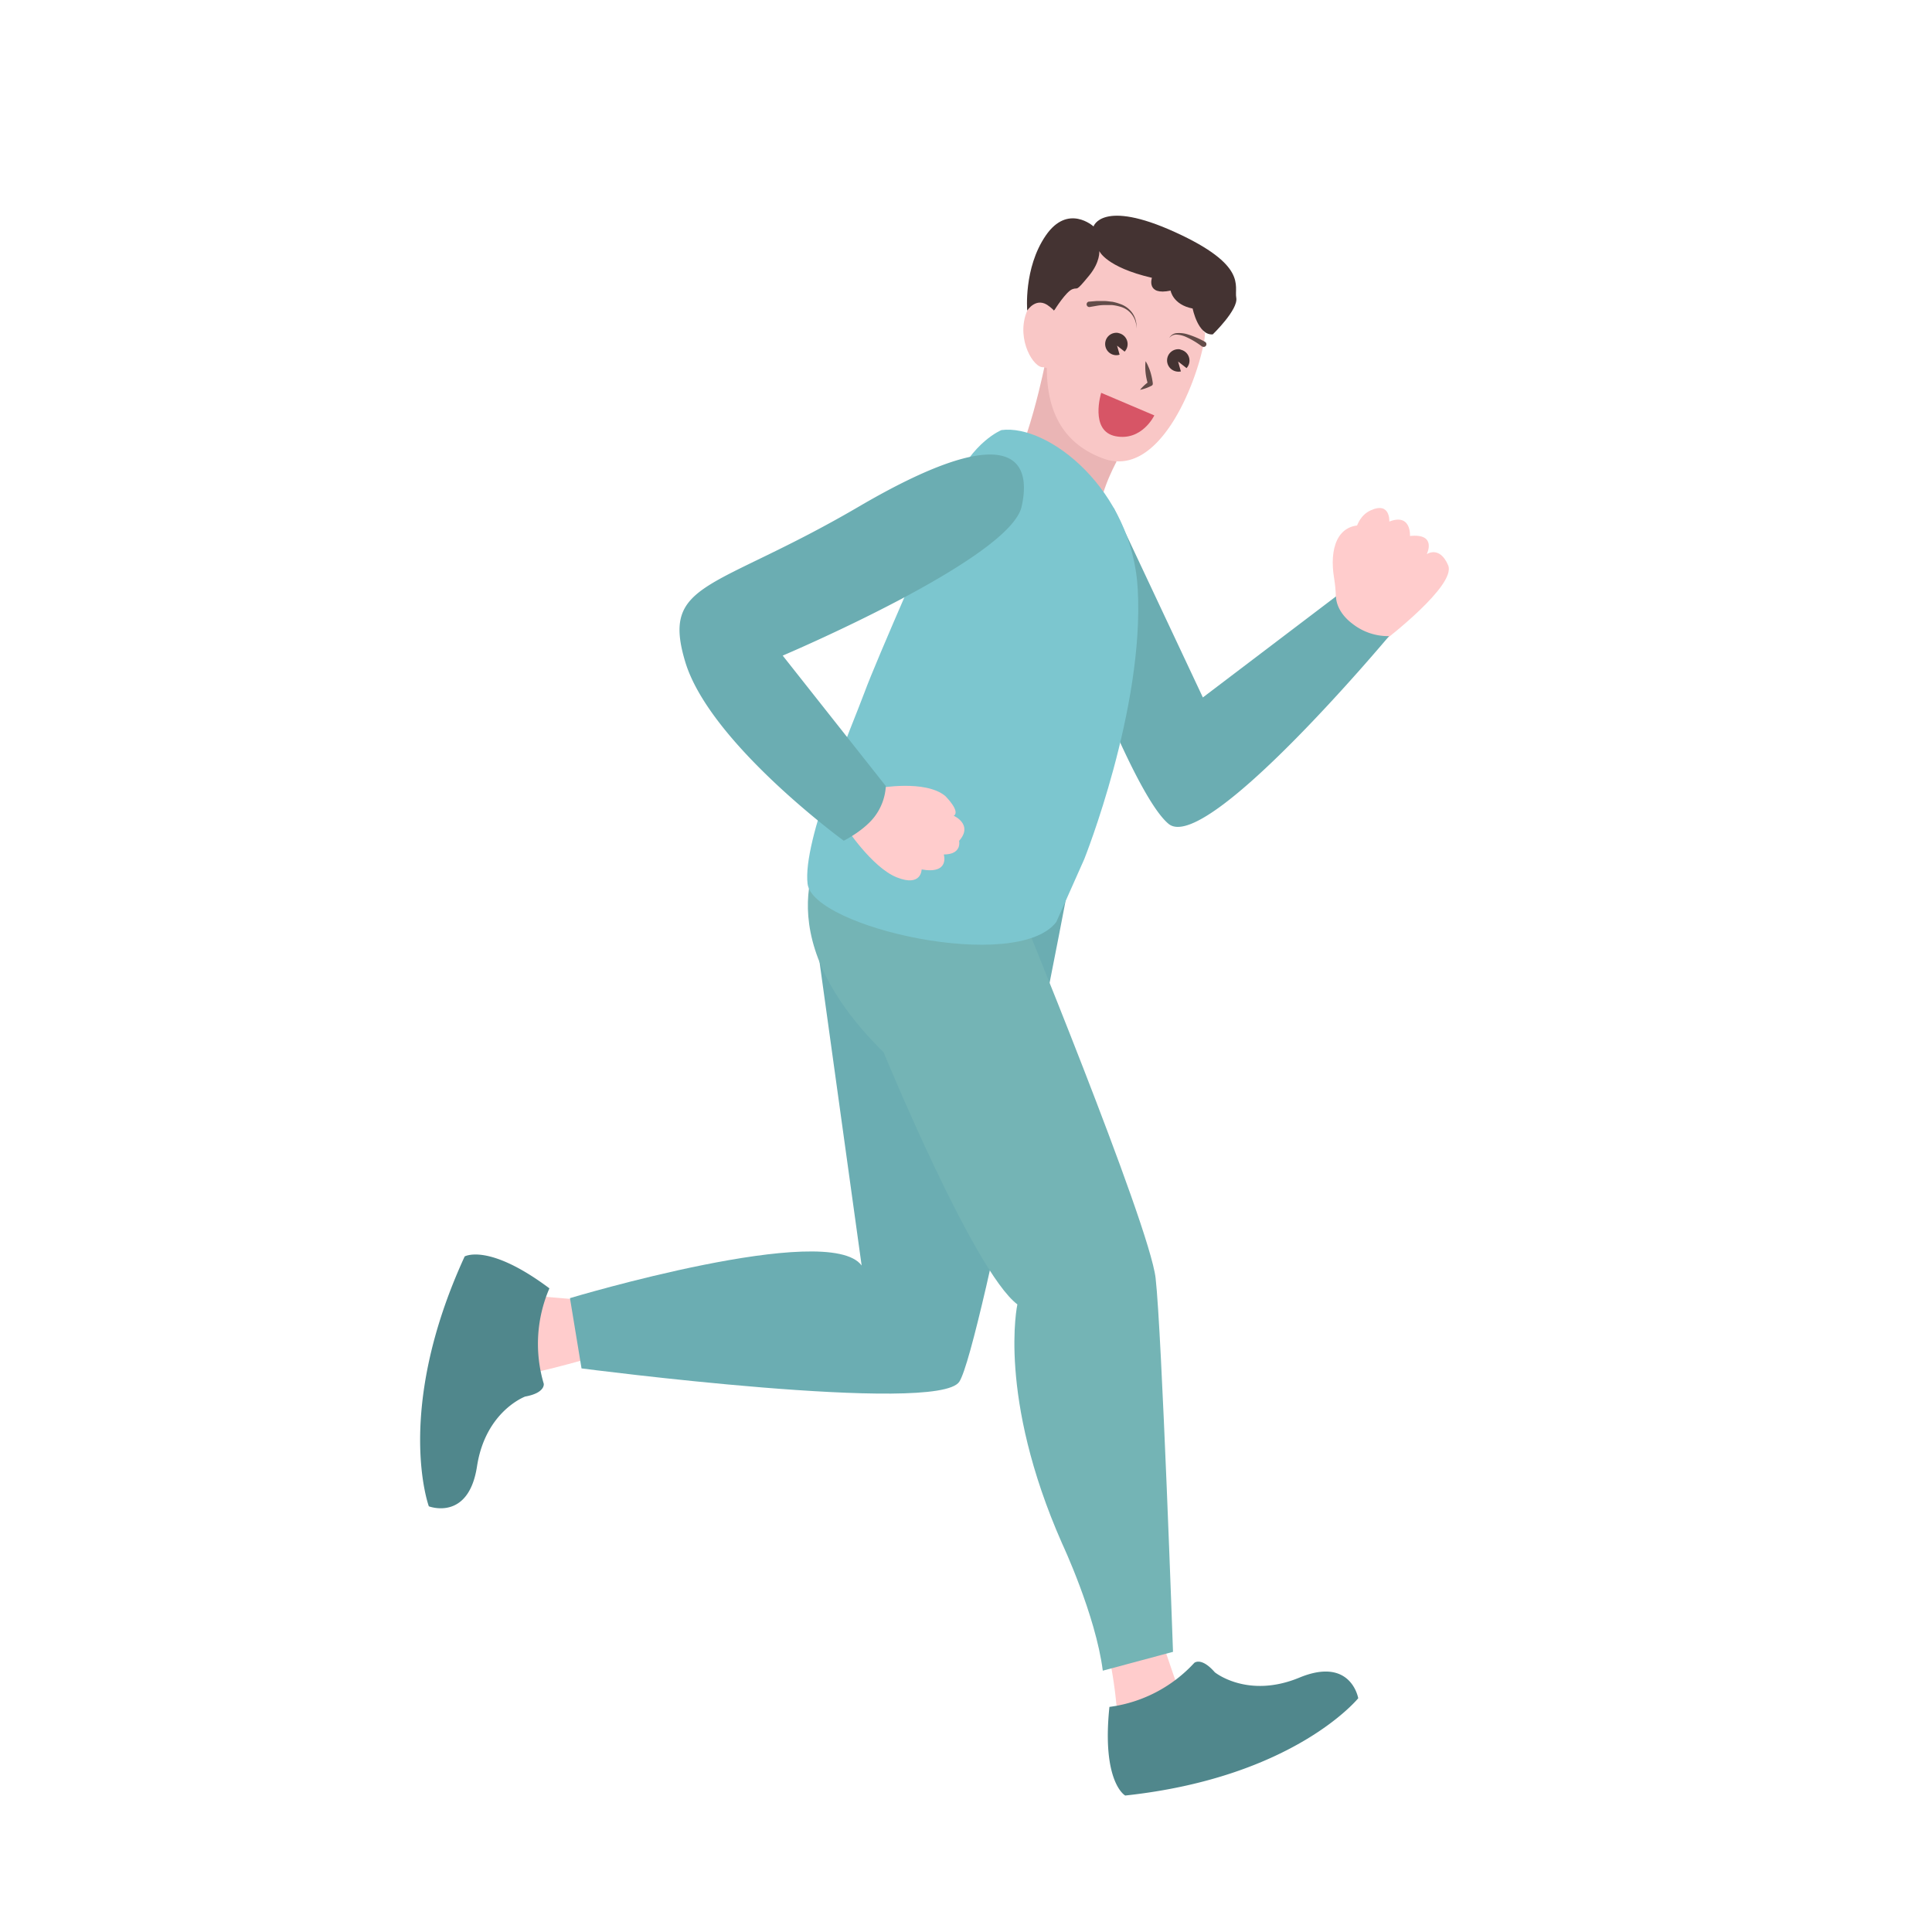<svg id="图层_1" data-name="图层 1" xmlns="http://www.w3.org/2000/svg" viewBox="0 0 361 361"><defs><style>.cls-1{fill:#eab5b5;}.cls-2{fill:#f9c7c6;}.cls-3{fill:#443332;}.cls-4{fill:#634c49;}.cls-5{fill:#d75566;}.cls-6{fill:#fcc;}.cls-7{fill:#6badb2;}.cls-8{fill:#50878c;}.cls-9{fill:#74b4b5;}.cls-10{fill:#7cc6cf;}</style></defs><title>我想要的2021终稿</title><path class="cls-1" d="M187.31,90.66s-.9,7.28.53,12.88,5.88,5.37,5.88,5.37,0,.84,7.23-3.21,5.14-7,5.14-7c-2.44-3.4,2.53-12.42,2.53-12.42L195.4,67.37S191.92,85.29,187.31,90.66Z"/><path class="cls-2" d="M196.89,58c-1.49,7.75-4.26,22.78,9.33,27.7C216.53,89.41,223.39,72,224.89,64.3a9.87,9.87,0,0,0,.26-2.21"/><path class="cls-2" d="M225.06,62.6l-2.73-9.48-18.18-7.85L196.89,58s-3.32-4.49-5.14.53,1.43,10.33,3.22,10.08l1,.24"/><path class="cls-3" d="M197.08,57.86s2.1-3.37,3.29-3.82.45.72,3.14-2.55c2.1-2.56,1.9-4.58,1.9-4.58s1.24,3,9.83,5c0,0-1.14,3.37,3.49,2.39,0,0,.41,2.63,4.12,3.35,0,0,1,5.05,3.76,4.83,0,0,4.8-4.63,4.39-6.84s2.19-6.06-11.45-12.27-15.22-1.06-15.22-1.06-4.78-4.36-8.94,1.72-3.45,14-3.45,14,1.73-2.76,4.15-.76c0,0,.83.65.81.77Z"/><path class="cls-4" d="M212.34,61.38a4.1,4.1,0,0,0-3.19-4.12,7.89,7.89,0,0,0-1.37-.26c-.47,0-.93,0-1.4,0s-.94.05-1.41.13l-1.39.24h0a.51.51,0,0,1-.17-1h0l1.48-.12c.49,0,1,0,1.49,0s1,.1,1.49.14a9.08,9.08,0,0,1,1.44.41,4.59,4.59,0,0,1,2.35,1.8A4.38,4.38,0,0,1,212.34,61.38Z"/><path class="cls-4" d="M214.06,67.49a6.11,6.11,0,0,1,.51,1,8.44,8.44,0,0,1,.38,1,12.35,12.35,0,0,1,.45,2.09v.08a.39.39,0,0,1-.22.41,8,8,0,0,1-2.16.77,8.21,8.21,0,0,1,1.69-1.55l-.21.49a11.71,11.71,0,0,1-.44-2.1A9.81,9.81,0,0,1,214,68.6,6.9,6.9,0,0,1,214.06,67.49Z"/><path class="cls-5" d="M215.69,77.62l-9.93-4.22s-2.23,7.16,2.7,8.11S215.69,77.62,215.69,77.62Z"/><path class="cls-4" d="M218.48,63.15a1.73,1.73,0,0,1,1.49-.91,5.34,5.34,0,0,1,1.83.2,16.65,16.65,0,0,1,3.36,1.43.51.51,0,0,1,.2.69.5.5,0,0,1-.68.2l-.06,0h0a15.27,15.27,0,0,0-3-1.8,4.79,4.79,0,0,0-1.66-.43A1.63,1.63,0,0,0,218.48,63.15Z"/><path class="cls-3" d="M220.56,65.33a2.09,2.09,0,0,1,1.66,2.45,2,2,0,0,1-.51,1l-1.58-1.23.52,1.85a2,2,0,0,1-.88,0,2.09,2.09,0,1,1,.79-4.11Z"/><path class="cls-3" d="M209,62.24a2.1,2.1,0,0,1,1.66,2.46,2,2,0,0,1-.52,1l-1.41-1.11.47,1.68a1.94,1.94,0,0,1-1,.06,2.09,2.09,0,1,1,.79-4.11Z"/><path class="cls-6" d="M258.65,119.7s13.55-10.34,11.94-14.08-4-2.07-4-2.07,2-3.93-3.13-3.4c0,0,.28-4.3-3.86-2.7,0,0,.22-3.77-3.46-2.1s-3.14,7-3.14,7"/><path class="cls-6" d="M254.88,106.87c1.42-1.52,3.64-4.07,4-5.38.49-1.95-4-3.33-4-3.33-5.08-.36-6.49,4.46-5.61,9.8s-.28,7.3-.28,7.3C255.5,121.55,265.66,123.54,254.88,106.87Z"/><path class="cls-7" d="M208.12,94.93l16.64,35.39,24.89-18.89s-.21,2.72,3.19,5.22a10.74,10.74,0,0,0,6.71,2.21s-34.19,40.89-41.2,35.08S198,110.68,198,110.68Z"/><path class="cls-6" d="M108.07,242.84l-11.65-1s-1.18,14.21-.32,15,14.5-3.18,14.5-3.18Z"/><path class="cls-7" d="M200.6,160.55S183.29,252,179.25,258.18s-70.59-2.49-70.59-2.49l-2.16-13.13s48.3-14.51,54.5-6.1l-8.57-61.78Z"/><path class="cls-8" d="M102.66,240.73a26.14,26.14,0,0,0-1.06,17.82s.35,1.71-3.47,2.4c0,0-7.41,2.72-9,13.05s-9,7.46-9,7.46-6.57-17.82,6.7-46.7C86.89,234.76,91.29,232.23,102.66,240.73Z"/><path class="cls-6" d="M207.4,310.3a80.79,80.79,0,0,1,1.18,8c0,1.69,7.28,5.48,9.7,4.2s2.14-6.18,2.14-6.18l-5.9-17.28Z"/><path class="cls-9" d="M154.26,157.51s-12.41,16.26,10.84,39.1c0,0,16.78,40.89,25,47.12,0,0-3.78,17.17,8.34,44.64,0,0,6.29,13.39,7.62,23.8l13.12-3.52s-2.09-59.69-3.25-69.83-26.3-71.22-26.3-71.22Z"/><path class="cls-8" d="M207.3,318.94a26.13,26.13,0,0,0,15.85-8.22s1.28-1.18,3.84,1.75c0,0,6.13,5,15.8,1s11,3.85,11,3.85-11.93,14.78-43.53,18.18C210.26,335.54,205.82,333.06,207.3,318.94Z"/><path class="cls-10" d="M187.13,80.36s-5.41,2.13-9,10.33-14.37,32.62-16.57,38.62S149.9,157,150.9,165.15s39.1,16.74,46.47,7.13l5.22-11.73s11.27-28.18,10-50.52C211.52,91.41,195.86,79.21,187.13,80.36Z"/><path class="cls-6" d="M164.2,147.25s8.67-1.6,12.41,1.47c0,0,2.94,2.88,1.6,3.71,0,0,3.71,1.62,1,4.69,0,0,.61,2.54-2.86,2.54,0,0,1.19,3.73-4.14,2.8,0,0,0,3.34-4.66,1.47s-9.61-9.48-9.61-9.48Z"/><path class="cls-7" d="M146.25,122.5s42.44-18,44.64-27.83-3.4-15.81-30.43,0-37,13.81-32.42,29,29.62,33.42,29.62,33.42,4.05-2,6-4.83a10.35,10.35,0,0,0,1.86-5.38Z"/></svg>